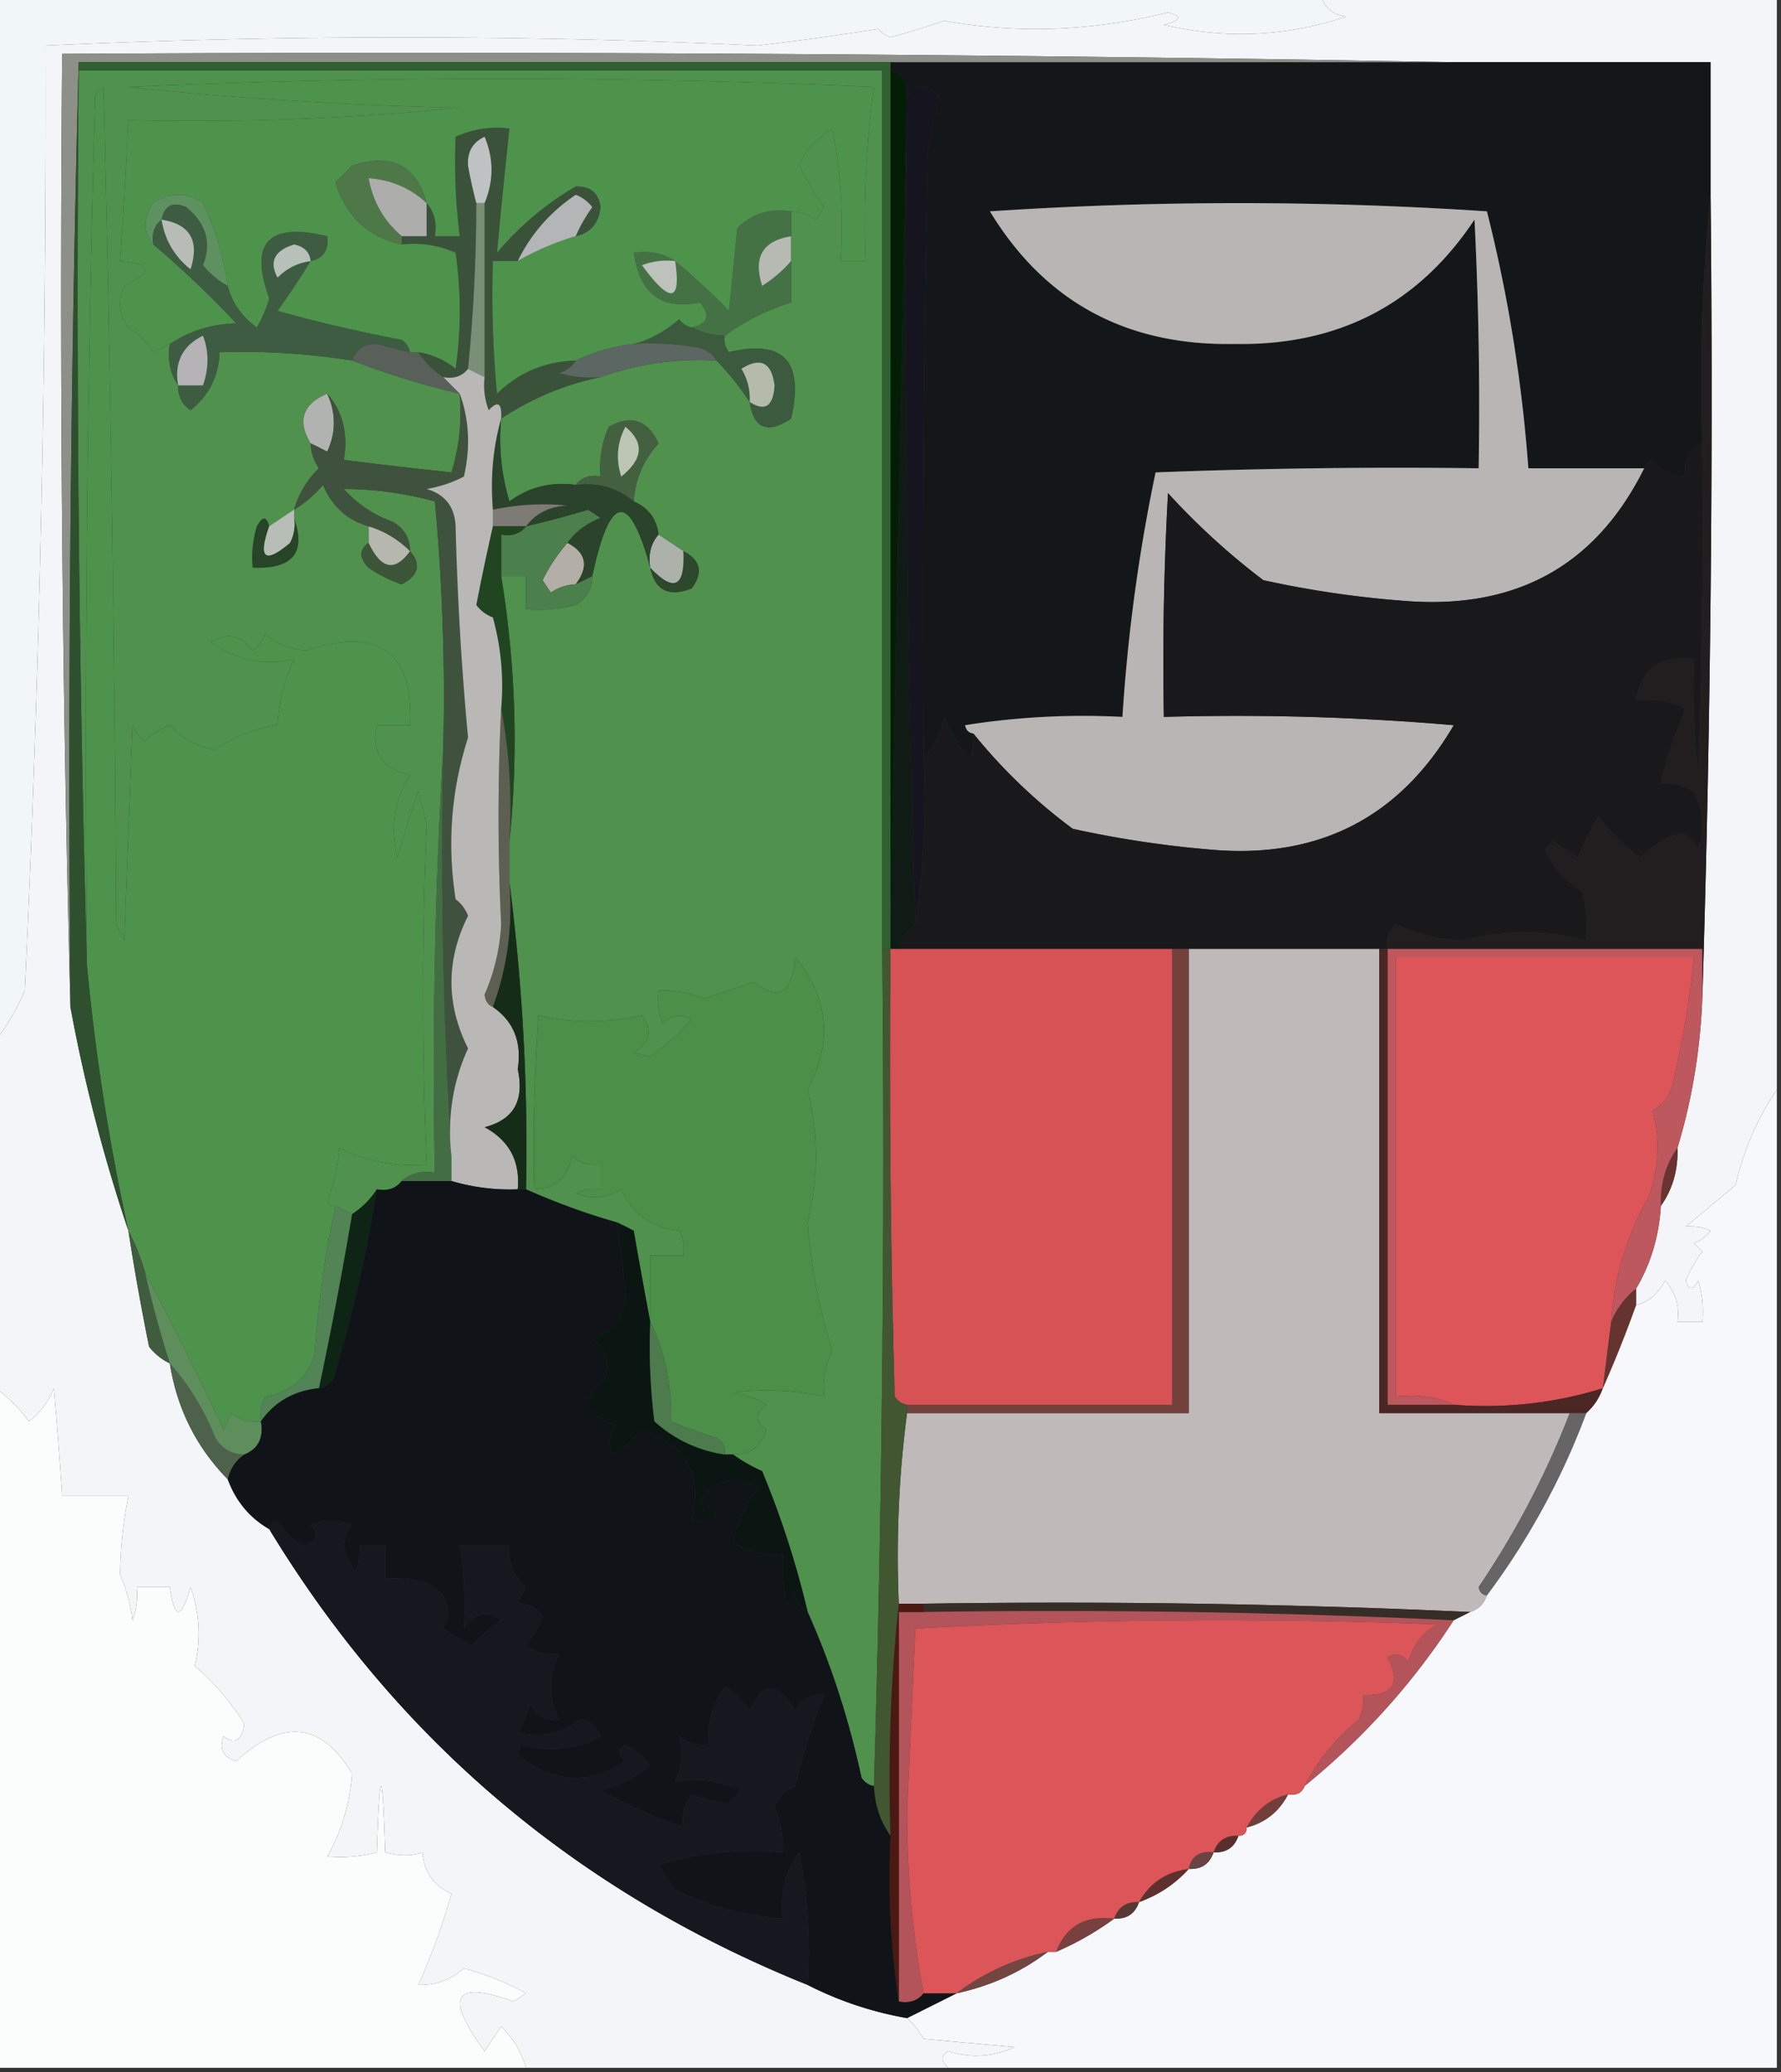 <svg xmlns="http://www.w3.org/2000/svg" width="215" height="250" style="shape-rendering:geometricPrecision;text-rendering:geometricPrecision;image-rendering:optimizeQuality;fill-rule:evenodd;clip-rule:evenodd"><rect width="100%" height="100%" fill="#333333" stroke="none"/><path style="opacity:1" fill="#f1f7f8" d="M-.5-.5h160c.381 1.431 1.381 2.264 3 2.5-7.165 2.416-14.498 2.75-22 1 2.095-.556 2.262-1.056.5-1.5-9.186 2.275-18.186 2.608-27 1a109.644 109.644 0 0 1-6.5 2 3.646 3.646 0 0 1-1.5-1c-4.777.748-9.61 1.414-14.5 2a930.853 930.853 0 0 0-86 0 2287.26 2287.26 0 0 1-2.5 114c-.941 2.227-2.108 4.227-3.5 6V-.5z"/><path style="opacity:1" fill="#f4f5f8" d="M159.5-.5h55v132c-2.298 3.335-3.964 7.168-5 11.5a728.46 728.46 0 0 1-6 5c1.238-.077 2.238.089 3 .5a4.457 4.457 0 0 1-2 1.5l1 1a18.08 18.08 0 0 0-2 3.5c.346 1.196.846 1.196 1.5 0a12.93 12.93 0 0 1 .5 5h-3c.269-1.929-.231-3.595-1.5-5-.759 1.563-1.926 2.563-3.5 3v-2c1.777-3.005 2.777-6.338 3-10 1.424-2.015 2.09-4.348 2-7 1.746-5.75 2.746-11.75 3-18a2352.522 2352.522 0 0 0 1-97v-16h-31a7056.614 7056.614 0 0 0-168-1c-.332 38.504.001 76.837 1 115a195.457 195.457 0 0 0 7 27c.72 4.67 1.554 9.337 2.5 14 .708.881 1.542 1.547 2.5 2 .854 5.443 3.187 10.11 7 14 .974 2.635 2.64 4.635 5 6 15.456 25.439 37.122 43.772 65 55a42.4 42.4 0 0 0 12 4c.767.672 1.434 1.505 2 2.5l11 1c-2.687 1.195-5.354 1.362-8 .5-.963.47-.963 1.137 0 2h-51c-.548-1.894-1.548-3.56-3-5l-2 3c-4.87-6.631-3.704-8.631 3.5-6l1.5-1a34.299 34.299 0 0 0-7.5-3c-1.597 1.385-3.43 2.051-5.5 2a80.286 80.286 0 0 0 4-11c-2.136-.972-3.303-2.639-3.5-5-1.299.466-2.799.466-4.5 0-.333-10.667-.667-10.667-1 0-2.012.514-4.012.68-6 .5 1.726-3.008 2.726-6.341 3-10-3.65-6.177-8.317-6.677-14-1.5-1.601-.535-2.101-1.535-1.5-3 1.367 1.024 2.2.524 2.5-1.5a30.068 30.068 0 0 0-6-7c.783-3.139.616-6.306-.5-9.5-1.114 3.956-1.947 3.956-2.5 0h-4a8.435 8.435 0 0 1-.5 4 20.438 20.438 0 0 0-1.5-5.5 50.873 50.873 0 0 1 1-9.5h-8c-.274-4.237-.607-8.57-1-13-.648 1.649-1.648 2.982-3 4-1.167-1.579-2.5-2.912-4-4v-42c1.392-1.773 2.559-3.773 3.5-6a2287.26 2287.26 0 0 0 2.5-114 930.853 930.853 0 0 1 86 0c4.89-.586 9.723-1.252 14.5-2 .414.457.914.79 1.5 1a109.644 109.644 0 0 0 6.5-2c8.814 1.608 17.814 1.275 27-1 1.762.444 1.595.944-.5 1.5 7.502 1.75 14.835 1.416 22-1-1.619-.236-2.619-1.069-3-2.5z"/><path style="opacity:1" fill="#031d06" d="M107.5 8.5c1.406.473 2.073 1.473 2 3l-2 100V8.5z"/><path style="opacity:1" fill="#16141e" d="M111.5 91.5c.324 6.854-.009 13.521-1 20a2500.453 2500.453 0 0 1-1-100c1.485-1.435 2.818-1.268 4 .5a26.674 26.674 0 0 0-1.5 6.5c-.5 24.331-.667 48.664-.5 73z"/><path style="opacity:1" fill="#0f1b14" d="M109.5 11.5c-.332 33.504.002 66.838 1 100-1.051.722-1.718 1.722-2 3h-1v-3l2-100z"/><path style="opacity:1" fill="#14171a" d="M107.5 8.5v-1h99v16c-.994 9.82-1.327 19.82-1 30-1.676.683-2.343 2.017-2 4-1.643.02-2.976-.647-4-2-.607.124-.94.457-1 1h-14a180.747 180.747 0 0 0-5-31 454.765 454.765 0 0 0-60 0c6.634 10.905 16.467 16.239 29.5 16 12.538.233 22.205-4.767 29-15 .5 9.994.666 19.994.5 30-13.004-.167-26.004 0-39 .5a208.166 208.166 0 0 0-4 29.5 91.123 91.123 0 0 0-19 1c.124.607.457.94 1 1a4.934 4.934 0 0 1-.5 3 15.457 15.457 0 0 1-3-5c-.374 1.991-1.207 3.658-2.5 5-.167-24.336 0-48.669.5-73 .236-2.264.736-4.43 1.5-6.5-1.182-1.768-2.515-1.935-4-.5.073-1.527-.594-2.527-2-3z"/><path style="opacity:1" fill="#b8b5b4" d="M198.5 56.5c-5.843 11.764-15.51 17.098-29 16a121.482 121.482 0 0 1-17-2.5A85.378 85.378 0 0 1 141 59.5c-.5 8.994-.666 17.994-.5 27a307.139 307.139 0 0 1 35 1c-6.573 11.204-16.406 16.204-29.5 15a125.415 125.415 0 0 1-16.5-2.5 65.511 65.511 0 0 1-12-11.5c-.543-.06-.876-.393-1-1a91.123 91.123 0 0 1 19-1c.634-9.966 1.968-19.8 4-29.5 12.996-.5 25.996-.667 39-.5.166-10.006 0-20.006-.5-30-6.795 10.233-16.462 15.233-29 15-13.033.239-22.866-5.095-29.5-16a454.765 454.765 0 0 1 60 0 180.747 180.747 0 0 1 5 31h14z"/><path style="opacity:1" fill="#4f914d" d="M9.5 8.5h97v106c.332 33.837-.002 67.504-1 101-.617-.111-1.117-.444-1.5-1-1.502-7.004-3.669-13.671-6.5-20a110.452 110.452 0 0 0-5.5-17 19.588 19.588 0 0 1-3.5-2c2.09.05 3.423-.95 4-3-1.333-1-1.333-2 0-3a10.256 10.256 0 0 0-4-1.5 32.994 32.994 0 0 1 11 .5c-.24-1.967.094-3.801 1-5.5a67.522 67.522 0 0 1-3-15.5c1.333-5.333 1.333-10.667 0-16 3.062-5.724 2.562-11.057-1.5-16-.393 4.358-2.06 5.358-5 3l-6 2a12.993 12.993 0 0 0-5.5-1 8.435 8.435 0 0 0 .5 4c1.05-1.017 2.216-1.184 3.5-.5a31.296 31.296 0 0 1-5 4.5l-2-.5c1.997-1.153 2.33-2.653 1-4.5-4.3.966-8.468.966-12.5 0a220.94 220.94 0 0 0-.5 21c2.55-.061 4.05-1.394 4.5-4 1.011.837 2.178 1.17 3.5 1v3a4.934 4.934 0 0 0-3 .5c1.94.743 3.774.576 5.5-.5 1.311 3.003 3.644 4.67 7 5 .483.948.65 1.948.5 3h-4v8a809.596 809.596 0 0 1-2-11 44.147 44.147 0 0 0-2-1 82.231 82.231 0 0 1-11-4 249.55 249.55 0 0 0-2-37v-5c1.09-10.554.756-21.22-1-32h3v4a18.436 18.436 0 0 0 6-.5c1.323-.816 1.99-1.983 2-3.5 2.133-9.95 4.466-10.284 7-1 .572 2.744 2.238 3.577 5 2.5 1.416-1.915 1.082-3.415-1-4.5l-3-2c-.238-1.904-1.238-3.238-3-4 .173-2.68 1.173-5.013 3-7-1.325-2.83-3.325-3.496-6-2a11.989 11.989 0 0 0-1 6c-1.291-.237-2.291.096-3 1-2.982-.396-5.649.271-8 2a25.87 25.87 0 0 1-1-10c3.741-2.464 7.741-4.13 12-5 4.486-1.602 9.153-2.269 14-2a32.46 32.46 0 0 1 4 5c.506 3.234 2.172 3.9 5 2 1.58-6.917-.92-9.584-7.5-8a2.428 2.428 0 0 1-.5-2 26.792 26.792 0 0 1 8-4v-11a5.576 5.576 0 0 1 3 1l1-1.5a30.393 30.393 0 0 1-3-5c.475-1.606 1.809-3.106 4-4.5a64.875 64.875 0 0 1 1 16h3a116.697 116.697 0 0 1 1-21c-30-1.333-60-1.333-90 0a482.234 482.234 0 0 0 40 2.5 320.88 320.88 0 0 1-40 1.5 656.397 656.397 0 0 1-1 17c3.8.32 3.966 1.32.5 3-.797 1.759-.63 3.425.5 5a9.427 9.427 0 0 1 3 3c.683-.363 1.35-.696 2-1-.285 1.915.049 3.581 1 5-.039 1.256.461 2.256 1.5 3 2.238-1.81 3.405-4.142 3.5-7a84.022 84.022 0 0 1 16 1 102.188 102.188 0 0 0 13 4c.284 3.277-.05 6.443-1 9.5a712.474 712.474 0 0 1-13-1.5c.536-3.198-.131-5.865-2-8-2.967 1.262-3.634 3.262-2 6a5.576 5.576 0 0 0 1 3c-1.452 1.44-2.452 3.106-3 5 1.294-.79 2.46-1.79 3.5-3 1.076 2.579 2.909 4.246 5.5 5v2c-1.153.813-1.153 1.813 0 3a15.681 15.681 0 0 0 4 2c2.034-1.074 2.367-2.407 1-4-.01-1.517-.677-2.684-2-3.5a14.582 14.582 0 0 1-6-4c3.696.003 7.363.503 11 1.5.924 9.96 1.258 19.96 1 30a650.846 650.846 0 0 0-1 51c-1.599-.268-2.932.066-4 1-.709.904-1.709 1.237-3 1a10.162 10.162 0 0 1-3 3l-2-1c-.438.065-.772-.101-1-.5a26.689 26.689 0 0 0 1.5-6.5c3.285 1.637 6.785 2.304 10.5 2a485.353 485.353 0 0 1 0-41l-1-4c-.896 2.644-1.73 5.31-2.5 8-.957-3.599-.457-6.932 1.5-10-3.324-.66-4.657-2.66-4-6h4c.421-8.898-3.745-11.898-12.5-9-1.895-.115-3.562-.781-5-2a4.452 4.452 0 0 1-1.5 2c-1.435-1.901-3.102-2.234-5-1 3.21 2.203 6.543 2.87 10 2-1.14 2.504-1.806 5.17-2 8-2.815.392-5.315 1.392-7.5 3-2.184-.385-4.018-1.385-5.5-3a7.291 7.291 0 0 0-3 2 4.452 4.452 0 0 1-1.5-2l-1 26-1-2a5103.228 5103.228 0 0 0-1.5-101l-1 1a2783.61 2783.61 0 0 0-1 105 2916.6 2916.6 0 0 1-1-108z"/><path style="opacity:1" fill="#2d482c" d="M82.5 66.5c2.082 1.085 2.416 2.585 1 4.5-2.762 1.077-4.428.244-5-2.5 2.869 3.012 4.202 2.345 4-2z"/><path style="opacity:1" fill="#b3aea6" d="M68.5 65.5c2.284 1.177 2.618 2.844 1 5a5.576 5.576 0 0 0-3 1l-1-1.5a20.938 20.938 0 0 1 3-4.5z"/><path style="opacity:1" fill="#4b7f4c" d="M68.5 65.5a20.938 20.938 0 0 0-3 4.5l1 1.5a5.576 5.576 0 0 1 3-1l2-1c-.01 1.517-.677 2.684-2 3.5a18.436 18.436 0 0 1-6 .5v-4h-3v-5c1.291.237 2.291-.096 3-1a125.08 125.08 0 0 0 7.5-2l1.5 1c-1.684.65-3.017 1.65-4 3z"/><path style="opacity:1" fill="#3c5437" d="M44.5 65.5c1.504 3.197 3.17 3.53 5 1 1.367 1.593 1.034 2.926-1 4a15.681 15.681 0 0 1-4-2c-1.153-1.187-1.153-2.187 0-3z"/><path style="opacity:1" fill="#274328" d="M32.5 63.5c-1.364 3.894-.531 4.56 2.5 2 .483-.948.65-1.948.5-3 1.497 4.195-.17 6.195-5 6-.16-1.7.006-3.366.5-5 .69-1.238 1.19-1.238 1.5 0z"/><path style="opacity:1" fill="#acb2a9" d="m79.5 64.5 3 2c.202 4.345-1.131 5.012-4 2-.268-1.599.066-2.932 1-4z"/><path style="opacity:1" fill="#b6b8b0" d="M44.5 63.5a11.741 11.741 0 0 1 5 3c-1.83 2.53-3.496 2.197-5-1v-2z"/><path style="opacity:1" fill="#2b432a" d="M60.5 50.5a25.87 25.87 0 0 0 1 10c2.351-1.729 5.018-2.396 8-2 2.71-.315 5.044.352 7 2 1.762.762 2.762 2.096 3 4-.934 1.068-1.268 2.401-1 4-2.534-9.284-4.867-8.95-7 1l-2 1c1.618-2.156 1.284-3.823-1-5 .983-1.35 2.316-2.35 4-3l-1.5-1a125.08 125.08 0 0 1-7.5 2c1.18-1.567 2.847-2.4 5-2.5a29.134 29.134 0 0 0-9 .5c-.315-3.871.018-7.538 1-11z"/><path style="opacity:1" fill="#b9bdb7" d="M35.5 61.5v1a4.932 4.932 0 0 1-.5 3c-3.031 2.56-3.864 1.894-2.5-2l3-2z"/><path style="opacity:1" fill="#7e7a76" d="M63.5 63.5h-4v-2a29.134 29.134 0 0 1 9-.5c-2.153.1-3.82.933-5 2.5z"/><path style="opacity:1" fill="#436141" d="M76.5 60.5c-1.956-1.648-4.29-2.315-7-2 .709-.904 1.709-1.237 3-1a11.989 11.989 0 0 1 1-6c2.675-1.496 4.675-.83 6 2-1.827 1.987-2.827 4.32-3 7z"/><path style="opacity:1" fill="#bdc6b4" d="M75.5 51.5c2.306 1.884 2.139 3.884-.5 6-.678-2.098-.51-4.098.5-6z"/><path style="opacity:1" fill="#b0b3b0" d="M39.5 47.5c1.075 2.355 1.075 4.689 0 7a44.358 44.358 0 0 0-2-1c-1.634-2.738-.967-4.738 2-6z"/><path style="opacity:1" fill="#3b523a" d="M69.5 28.5a18.492 18.492 0 0 1 2-3.5 4.452 4.452 0 0 0-2-1.5c-3.095 2.09-5.429 4.756-7 8h-3c-.166 5.344 0 10.677.5 16 2.608-2.55 5.774-3.884 9.5-4-.418.722-1.084 1.222-2 1.5 1.634.493 3.3.66 5 .5-4.259.87-8.259 2.536-12 5 .107-1.879-.393-2.212-1.5-1a8.434 8.434 0 0 1-.5-4v-21c1.114-2.677 1.114-5.344 0-8-1.446.67-2.112 1.838-2 3.5a53.543 53.543 0 0 0 1 4.5 204.244 204.244 0 0 1-1 20c-.709.904-1.709 1.237-3 1a10.174 10.174 0 0 1-3-3c1.67.251 3.17.918 4.5 2a49.248 49.248 0 0 0 0-14c-2.04-.923-4.208-1.256-6.5-1v-1h3v-4c.934 1.068 1.268 2.401 1 4h3a71.586 71.586 0 0 1-.5-12c2.04-.923 4.208-1.256 6.5-1a964.365 964.365 0 0 0-1.5 15c2.754-3.262 5.92-5.929 9.5-8 1.766-.066 2.766.768 3 2.5-.207 1.95-1.207 3.116-3 3.5z"/><path style="opacity:1" fill="#3c5a3e" d="M83.5 39.5c1.412.666 2.746.999 4 1a2.428 2.428 0 0 0 .5 2c6.58-1.584 9.08 1.083 7.5 8-2.828 1.9-4.494 1.234-5-2a32.46 32.46 0 0 0-4-5c-.418-.722-1.084-1.222-2-1.5a32.437 32.437 0 0 0-8-.5c2.018-.547 3.851-1.547 5.5-3 .383.556.883.89 1.5 1z"/><path style="opacity:1" fill="#b4bbab" d="M90.5 48.5a6.845 6.845 0 0 0-1-4c2.308-1.448 3.641-.782 4 2-.15 2.529-1.15 3.195-3 2z"/><path style="opacity:1" fill="#5c6763" d="M76.5 41.5a32.437 32.437 0 0 1 8 .5c.916.278 1.582.778 2 1.5-4.847-.269-9.514.398-14 2-1.7.16-3.366-.007-5-.5.916-.278 1.582-.778 2-1.5a21.16 21.16 0 0 1 7-2z"/><path style="opacity:1" fill="#59605a" d="M49.5 42.5h1a10.174 10.174 0 0 0 3 3l2 2a102.188 102.188 0 0 1-13-4c.462-1.38 1.462-2.047 3-2 1.35.346 2.682.679 4 1z"/><path style="opacity:1" fill="#3e5c41" d="M27.5 34.5c.531 2.044 1.698 3.71 3.5 5a16.228 16.228 0 0 0 1.5-3.5c-2.454-6.717-.12-9.217 7-7.5.215 1.679-.452 2.679-2 3a89.455 89.455 0 0 1-4 6c4.94 1.38 9.94 2.546 15 3.5.556.383.89.883 1 1.5-1.318-.321-2.65-.654-4-1-1.538-.047-2.538.62-3 2a84.022 84.022 0 0 0-16-1c-.095 2.858-1.262 5.19-3.5 7-1.039-.744-1.539-1.744-1.5-3-.951-1.419-1.285-3.085-1-5 2.351-1.57 5.018-2.403 8-2.5a122.218 122.218 0 0 0-10-9.5c-.237-1.291.096-2.291 1-3 .343-1.725 1.343-2.225 3-1.5 2.405 1.99 3.072 4.324 2 7a10.521 10.521 0 0 0 3 2.5z"/><path style="opacity:1" fill="#b5b3b5" d="M21.5 46.5c-.478-2.778.522-4.778 3-6 .73 1.901.73 3.901 0 6h-3z"/><path style="opacity:1" fill="#447245" d="M95.5 25.5v3c-3.444.545-4.611 2.545-3.5 6 1.359-.865 2.525-1.865 3.5-3v5a26.792 26.792 0 0 0-8 4c-1.254-.001-2.588-.334-4-1 1.965-.448 2.298-1.448 1-3-4.598.953-7.265-1.047-8-6 1.915-.285 3.581.049 5 1a79.446 79.446 0 0 1 6.5 6l1-10c1.789-1.729 3.956-2.396 6.5-2z"/><path style="opacity:1" fill="#7a8f76" d="M57.5 24.5h1v21l-2-1c.662-6.68.995-13.346 1-20z"/><path style="opacity:1" fill="#b7b9b3" d="M95.5 28.5v3c-.975 1.135-2.141 2.135-3.5 3-1.111-3.455.056-5.455 3.5-6z"/><path style="opacity:1" fill="#4e934c" d="M95.5 25.5c-2.544-.396-4.711.271-6.5 2l-1 10a79.446 79.446 0 0 0-6.5-6c-1.419-.951-3.085-1.285-5-1 .735 4.953 3.402 6.953 8 6 1.298 1.552.965 2.552-1 3-.617-.11-1.117-.444-1.5-1-1.649 1.453-3.482 2.453-5.5 3a21.16 21.16 0 0 0-7 2c-3.726.116-6.892 1.45-9.5 4-.5-5.323-.666-10.656-.5-16h3a32.897 32.897 0 0 1 7-3c1.793-.384 2.793-1.55 3-3.5-.234-1.732-1.234-2.566-3-2.5-3.58 2.071-6.746 4.738-9.5 8 .456-4.953.956-9.953 1.5-15-2.292-.256-4.46.077-6.5 1a71.586 71.586 0 0 0 .5 12h-3c.268-1.599-.066-2.932-1-4-1.264-4.579-4.264-6.079-9-4.5l-2 2c1.248 4.083 3.914 6.583 8 7.5 2.292-.256 4.46.077 6.5 1a49.248 49.248 0 0 1 0 14 9.173 9.173 0 0 0-4.5-2h-1c-.11-.617-.444-1.117-1-1.5-5.06-.954-10.06-2.12-15-3.5a89.455 89.455 0 0 0 4-6c1.548-.321 2.215-1.321 2-3-7.12-1.717-9.454.783-7 7.5a16.228 16.228 0 0 1-1.5 3.5c-1.802-1.29-2.969-2.956-3.5-5a34.839 34.839 0 0 0-3-10c-2-1.333-4-1.333-6 0-1.235 1.816-1.235 3.483 0 5 3.45 2.92 6.784 6.086 10 9.5-2.982.097-5.649.93-8 2.5-.65.304-1.317.637-2 1a9.427 9.427 0 0 0-3-3c-1.13-1.575-1.297-3.241-.5-5 3.466-1.68 3.3-2.68-.5-3 .407-5.661.74-11.328 1-17a320.88 320.88 0 0 0 40-1.5 482.234 482.234 0 0 1-40-2.5c30-1.333 60-1.333 90 0a116.697 116.697 0 0 0-1 21h-3a64.875 64.875 0 0 0-1-16c-2.191 1.394-3.525 2.894-4 4.5a30.393 30.393 0 0 0 3 5l-1 1.5a5.576 5.576 0 0 0-3-1z"/><path style="opacity:1" fill="#bdc2bd" d="M81.5 31.5c.749 4.996-.585 5.162-4 .5a8.434 8.434 0 0 1 4-.5z"/><path style="opacity:1" fill="#b8c0ba" d="M37.5 31.5c-1.544.203-2.878.87-4 2-1.035-1.938-.368-3.272 2-4 1.213.247 1.88.914 2 2z"/><path style="opacity:1" fill="#b7bdb6" d="M19.5 26.5c3.444.545 4.611 2.545 3.5 6-1.947-1.563-3.114-3.563-3.5-6z"/><path style="opacity:1" fill="#b4b5b7" d="M69.5 28.5a32.897 32.897 0 0 0-7 3c1.571-3.244 3.905-5.91 7-8a4.452 4.452 0 0 1 2 1.5 18.492 18.492 0 0 0-2 3.5z"/><path style="opacity:1" fill="#5e9160" d="M27.5 34.5a10.521 10.521 0 0 1-3-2.5c1.072-2.676.405-5.01-2-7-1.657-.725-2.657-.225-3 1.5-.904.709-1.237 1.709-1 3-1.235-1.517-1.235-3.184 0-5 2-1.333 4-1.333 6 0a34.839 34.839 0 0 1 3 10z"/><path style="opacity:1" fill="#4f7849" d="M51.5 24.5c-1.96-1.812-4.294-2.812-7-3 .498 2.826 1.831 5.16 4 7v1c-4.086-.917-6.752-3.417-8-7.5l2-2c4.736-1.579 7.736-.079 9 4.5z"/><path style="opacity:1" fill="#adadac" d="M51.5 24.5v4h-3c-2.169-1.84-3.502-4.174-4-7 2.706.188 5.04 1.188 7 3z"/><path style="opacity:1" fill="#bec2c2" d="M58.5 24.5h-1a53.543 53.543 0 0 1-1-4.5c-.112-1.662.554-2.83 2-3.5 1.114 2.656 1.114 5.323 0 8z"/><path style="opacity:1" fill="#8d9088" d="M175.5 7.5H9.5a3249.6 3249.6 0 0 0-1 114 3306.839 3306.839 0 0 1-1-115c56.17-.332 112.169.001 168 1z"/><path style="opacity:1" fill="#306032" d="M9.5 8.5v-1h98v107h-1V8.5h-97z"/><path style="opacity:1" fill="#19191c" d="M205.5 53.5c.167 13.338 0 26.67-.5 40a98.433 98.433 0 0 1-.5-14c-3.987-.489-6.32 1.178-7 5a9.864 9.864 0 0 1 6 1 48.4 48.4 0 0 0-3 9 6.846 6.846 0 0 1 4 1c1.147 2.265 1.314 4.598.5 7-.388-.928-1.055-1.595-2-2a11.787 11.787 0 0 0-5 3c-1.873-1.368-3.54-3.034-5-5a29.144 29.144 0 0 0-2.5 5l-3-2-1 1a10.91 10.91 0 0 0 4.5 5c.495 1.973.662 3.973.5 6-4.996-1.325-9.996-1.325-15 0-2.871-.118-5.538-.784-8-2-.886.825-1.219 1.825-1 3h-59c.282-1.278.949-2.278 2-3 .991-6.479 1.324-13.146 1-20 1.293-1.342 2.126-3.009 2.5-5a15.457 15.457 0 0 0 3 5 4.934 4.934 0 0 0 .5-3 65.511 65.511 0 0 0 12 11.5 125.415 125.415 0 0 0 16.5 2.5c13.094 1.204 22.927-3.796 29.5-15a307.139 307.139 0 0 0-35-1c-.166-9.006 0-18.006.5-27A85.378 85.378 0 0 0 152.5 70a121.482 121.482 0 0 0 17 2.5c13.49 1.098 23.157-4.236 29-16 .06-.543.393-.876 1-1 1.024 1.353 2.357 2.02 4 2-.343-1.983.324-3.317 2-4z"/><path style="opacity:1" fill="#224521" d="M59.5 63.5h4c-.709.904-1.709 1.237-3 1v5c1.756 10.78 2.09 21.446 1 32 .321-5.526-.012-10.86-1-16a31.121 31.121 0 0 0-1-11 4.452 4.452 0 0 1-2-1.5c.632-3.27 1.299-6.437 2-9.5z"/><path style="opacity:1" fill="#221e1f" d="M206.5 23.5c.332 32.504-.002 64.838-1 97v-6h-38c-.219-1.175.114-2.175 1-3 2.462 1.216 5.129 1.882 8 2 5.004-1.325 10.004-1.325 15 0a18.453 18.453 0 0 0-.5-6 10.91 10.91 0 0 1-4.5-5l1-1 3 2a29.144 29.144 0 0 1 2.5-5c1.46 1.966 3.127 3.632 5 5a11.787 11.787 0 0 1 5-3c.945.405 1.612 1.072 2 2 .814-2.402.647-4.735-.5-7a6.846 6.846 0 0 0-4-1 48.4 48.4 0 0 1 3-9 9.864 9.864 0 0 0-6-1c.68-3.822 3.013-5.489 7-5a98.433 98.433 0 0 0 .5 14c.5-13.33.667-26.662.5-40-.327-10.18.006-20.18 1-30z"/><path style="opacity:1" fill="#3f523d" d="M39.5 47.5c1.869 2.135 2.536 4.802 2 8 4.383.546 8.717 1.046 13 1.5.95-3.057 1.284-6.223 1-9.5 1.14 3.14 1.307 6.473.5 10a15.276 15.276 0 0 1-4.5 1.5c2.223.652 3.39 2.152 3.5 4.5.21 8.535.71 17.035 1.5 25.5-2.035 6.33-2.535 12.829-1.5 19.5a4.451 4.451 0 0 1 1.5 2c-2.667 5.333-2.667 10.667 0 16-1.86 4.057-2.526 8.391-2 13a600.847 600.847 0 0 1-1-49c.258-10.04-.076-20.04-1-30a41.578 41.578 0 0 0-11-1.5 14.582 14.582 0 0 0 6 4c1.323.816 1.99 1.983 2 3.5a11.741 11.741 0 0 0-5-3c-2.591-.754-4.424-2.421-5.5-5a14.692 14.692 0 0 1-3.5 3c.548-1.894 1.548-3.56 3-5a5.576 5.576 0 0 1-1-3c.65.304 1.316.637 2 1 1.075-2.311 1.075-4.645 0-7z"/><path style="opacity:1" fill="#4d934c" d="M40.5 145.5a117.716 117.716 0 0 0-2.5 18c-.998 2.837-2.998 4.503-6 5a4.932 4.932 0 0 0-.5 3c-1.322.17-2.489-.163-3.5-1l-1 2a459.759 459.759 0 0 0-9.5-19 26.329 26.329 0 0 0-2-5 264.302 264.302 0 0 1-5-32 2783.61 2783.61 0 0 1 1-105l1-1a5103.228 5103.228 0 0 1 1.5 101l1 2 1-26a4.452 4.452 0 0 0 1.5 2 7.291 7.291 0 0 1 3-2c1.482 1.615 3.316 2.615 5.5 3 2.185-1.608 4.685-2.608 7.5-3 .194-2.83.86-5.496 2-8-3.457.87-6.79.203-10-2 1.898-1.234 3.565-.901 5 1a4.452 4.452 0 0 0 1.5-2c1.438 1.219 3.105 1.885 5 2 8.755-2.898 12.921.102 12.5 9h-4c-.657 3.34.676 5.34 4 6-1.957 3.068-2.457 6.401-1.5 10 .77-2.69 1.604-5.356 2.5-8l1 4a485.353 485.353 0 0 0 0 41c-3.715.304-7.215-.363-10.5-2a26.689 26.689 0 0 1-1.5 6.5c.228.399.562.565 1 .5z"/><path style="opacity:1" fill="#436e44" d="M53.5 90.5a600.847 600.847 0 0 0 1 49v3h-6c1.068-.934 2.401-1.268 4-1a650.846 650.846 0 0 1 1-51z"/><path style="opacity:1" fill="#5d5f52" d="M60.5 85.5c.988 5.14 1.321 10.474 1 16v5c.425 5.228-.242 10.228-2 15-.597-.235-.93-.735-1-1.5a24.314 24.314 0 0 0 2-8.5 265.88 265.88 0 0 1 0-26z"/><path style="opacity:1" fill="#2f502f" d="M9.5 7.5v1a2916.6 2916.6 0 0 0 1 108 264.302 264.302 0 0 0 5 32 195.457 195.457 0 0 1-7-27 3249.6 3249.6 0 0 1 1-114z"/><path style="opacity:1" fill="#bfb9b9" d="M143.5 114.5h23v56h23a105.236 105.236 0 0 1-11 21c.124.607.457.94 1 1-.333 1-1 1.667-2 2a1089.684 1089.684 0 0 0-66-1h-3c-.325-7.852.008-15.518 1-23h34v-56z"/><path style="opacity:1" fill="#dd5559" d="m194.5 159.5-1 8c-5.783 1.805-11.783 2.472-18 2-2.107-.968-4.441-1.302-7-1v-53h36a116.993 116.993 0 0 1-2.5 15c-.318 1.561-1.151 2.728-2.5 3.5.922 3.459.755 6.959-.5 10.5-2.672 4.67-4.172 9.67-4.5 15z"/><path style="opacity:1" fill="#b9b8b7" d="m56.5 44.5 2 1a8.434 8.434 0 0 0 .5 4c1.107-1.212 1.607-.879 1.5 1-.982 3.462-1.315 7.129-1 11v2a283.867 283.867 0 0 0-2 9.5 4.452 4.452 0 0 0 2 1.5 31.121 31.121 0 0 1 1 11 265.88 265.88 0 0 0 0 26 24.314 24.314 0 0 1-2 8.5c.07.765.403 1.265 1 1.5 2.512 1.737 3.512 4.237 3 7.5.832 3.79-.501 6.124-4 7 2.979 1.612 4.312 4.112 4 7.5a24.93 24.93 0 0 1-8-1v-3c-.526-4.609.14-8.943 2-13-2.667-5.333-2.667-10.667 0-16a4.451 4.451 0 0 0-1.5-2c-1.035-6.671-.535-13.17 1.5-19.5A372.457 372.457 0 0 1 55 63.5c-.11-2.348-1.277-3.848-3.5-4.5a15.276 15.276 0 0 0 4.5-1.5c.807-3.527.64-6.86-.5-10l-2-2c1.291.237 2.291-.096 3-1z"/><path style="opacity:1" fill="#4b8f48" d="M88.5 175.5h-1c.13-.876-.203-1.543-1-2a66.705 66.705 0 0 1-5.5-2c.102-4.456-.732-8.456-2.5-12v-8h4a4.932 4.932 0 0 0-.5-3c-3.356-.33-5.689-1.997-7-5-1.726 1.076-3.56 1.243-5.5.5a4.934 4.934 0 0 1 3-.5v-3c-1.322.17-2.489-.163-3.5-1-.45 2.606-1.95 3.939-4.5 4-.166-7.008 0-14.008.5-21 4.032.966 8.2.966 12.5 0 1.33 1.847.997 3.347-1 4.5l2 .5a31.296 31.296 0 0 0 5-4.5c-1.284-.684-2.45-.517-3.5.5a8.435 8.435 0 0 1-.5-4c1.9-.067 3.734.267 5.5 1l6-2c2.94 2.358 4.607 1.358 5-3 4.062 4.943 4.562 10.276 1.5 16 1.333 5.333 1.333 10.667 0 16a67.522 67.522 0 0 0 3 15.5c-.906 1.699-1.24 3.533-1 5.5a32.994 32.994 0 0 0-11-.5c1.438.219 2.771.719 4 1.5-1.333 1-1.333 2 0 3-.577 2.05-1.91 3.05-4 3z"/><path style="opacity:1" fill="#152d18" d="M61.5 106.5a249.55 249.55 0 0 1 2 37h-1c.312-3.388-1.021-5.888-4-7.5 3.499-.876 4.832-3.21 4-7 .512-3.263-.488-5.763-3-7.5 1.758-4.772 2.425-9.772 2-15z"/><path style="opacity:1" fill="#69332f" d="M202.5 138.5c.09 2.652-.576 4.985-2 7-.09-2.652.576-4.985 2-7z"/><path style="opacity:1" fill="#73403c" d="M141.5 114.5h2v56h-34v-1h32v-55z"/><path style="opacity:1" fill="#d65255" d="M107.5 114.5h34v55h-32c-.617-.111-1.117-.444-1.5-1-.5-17.997-.667-35.997-.5-54z"/><path style="opacity:1" fill="#bd585e" d="M167.5 114.5h38v6c-.254 6.25-1.254 12.25-3 18-1.424 2.015-2.09 4.348-2 7-.223 3.662-1.223 6.995-3 10a9.82 9.82 0 0 0-3 4c.328-5.33 1.828-10.33 4.5-15 1.255-3.541 1.422-7.041.5-10.5 1.349-.772 2.182-1.939 2.5-3.5a116.993 116.993 0 0 0 2.5-15h-36v53c2.559-.302 4.893.032 7 1h-8v-55z"/><path style="opacity:1" fill="#0e2415" d="M45.5 143.5a176.384 176.384 0 0 1-5 22c-.247 1.213-.914 1.88-2 2a514.034 514.034 0 0 0 4-21 10.162 10.162 0 0 0 3-3z"/><path style="opacity:1" fill="#4b2624" d="M166.5 114.5h1v55h8c6.217.472 12.217-.195 18-2-.432 1.21-1.099 2.21-2 3h-25v-56z"/><path style="opacity:1" fill="#528456" d="m40.5 145.5 2 1a514.034 514.034 0 0 1-4 21c-3.033.315-5.366 1.649-7 4a4.932 4.932 0 0 1 .5-3c3.002-.497 5.002-2.163 6-5a117.716 117.716 0 0 1 2.5-18z"/><path style="opacity:1" fill="#663430" d="M197.5 155.5v2a142.965 142.965 0 0 1-4 10l1-8a9.82 9.82 0 0 1 3-4z"/><path style="opacity:1" fill="#3f5c3f" d="M15.5 148.5a26.329 26.329 0 0 1 2 5 133.978 133.978 0 0 0 3 11c-.958-.453-1.792-1.119-2.5-2-.946-4.663-1.78-9.33-2.5-14z"/><path style="opacity:1" fill="#4d614b" d="M20.5 164.5c2.31 2.602 4.143 5.602 5.5 9 .816 1.323 1.983 1.989 3.5 2-1.051.722-1.718 1.722-2 3-3.813-3.89-6.146-8.557-7-14z"/><path style="opacity:1" fill="#fbfdfc" d="M-.5 167.5c1.5 1.088 2.833 2.421 4 4 1.352-1.018 2.352-2.351 3-4 .393 4.43.726 8.763 1 13h8a50.873 50.873 0 0 0-1 9.5 20.438 20.438 0 0 1 1.5 5.5 8.435 8.435 0 0 0 .5-4h4c.553 3.956 1.386 3.956 2.5 0 1.116 3.194 1.283 6.361.5 9.5a30.068 30.068 0 0 1 6 7c-.3 2.024-1.133 2.524-2.5 1.5-.601 1.465-.101 2.465 1.5 3 5.683-5.177 10.35-4.677 14 1.5-.274 3.659-1.274 6.992-3 10 1.988.18 3.988.014 6-.5.333-10.667.667-10.667 1 0 1.701.466 3.201.466 4.5 0 .197 2.361 1.364 4.028 3.5 5a80.286 80.286 0 0 1-4 11c2.07.051 3.903-.615 5.5-2 2.63.709 5.13 1.709 7.5 3l-1.5 1c-7.204-2.631-8.37-.631-3.5 6l2-3c1.452 1.44 2.452 3.106 3 5h-64v-82z"/><path style="opacity:1" fill="#5d8e5c" d="M17.5 153.5a459.759 459.759 0 0 1 9.5 19l1-2c1.011.837 2.178 1.17 3.5 1 .343 1.983-.323 3.317-2 4-1.517-.011-2.684-.677-3.5-2-1.357-3.398-3.19-6.398-5.5-9a133.978 133.978 0 0 1-3-11z"/><path style="opacity:1" fill="#0b1613" d="M74.5 147.5c.65.304 1.317.637 2 1a809.596 809.596 0 0 0 2 11 72.442 72.442 0 0 0 .5 12c2.448 2.191 5.282 3.524 8.5 4h1a19.588 19.588 0 0 0 3.5 2c2.3 5.544 4.134 11.21 5.5 17-.722-.418-1.222-1.084-1.5-2l-1 1a18.437 18.437 0 0 1-.5-6c-2.25.319-4.25-.181-6-1.5.39-2.061 1.39-4.228 3-6.5-2.793-1.455-5.126-.955-7 1.5 2.832 1.908 2.499 2.741-1 2.5 1.36-5.546-.64-9.212-6-11a14.984 14.984 0 0 1-3.5 3c-.684-1.284-.517-2.451.5-3.5-4.09-1.274-4.59-3.108-1.5-5.5.684-1.979.184-3.646-1.5-5 2.761-.999 4.094-2.999 4-6-.337-2.676-.67-5.343-1-8z"/><path style="opacity:1" fill="#4d7b4d" d="M78.5 159.5c1.768 3.544 2.602 7.544 2.5 12a66.705 66.705 0 0 0 5.5 2c.797.457 1.13 1.124 1 2-3.218-.476-6.052-1.809-8.5-4a72.442 72.442 0 0 1-.5-12z"/><path style="opacity:1" fill="#676466" d="M189.5 170.5h2a88.101 88.101 0 0 1-12 22c-.543-.06-.876-.393-1-1a105.236 105.236 0 0 0 11-21z"/><path style="opacity:1" fill="#362d28" d="M111.5 194.5v-1c22.173-.331 44.173.003 66 1l-2 1a1024.542 1024.542 0 0 0-64-1z"/><path style="opacity:1" fill="#b2545a" d="M111.5 194.5c21.507-.331 42.84.003 64 1-4.918 7.587-10.918 14.254-18 20 1.551-3.063 3.718-5.729 6.5-8a4.934 4.934 0 0 0 .5-3c3.661.15 4.661-1.35 3-4.5.949-.617 1.782-.451 2.5.5.574-1.992 1.741-3.492 3.5-4.5a669.398 669.398 0 0 0-63 .5l-1 22c.003 7.698.669 15.032 2 22-.709.904-1.709 1.237-3 1v-47h3z"/><path style="opacity:1" fill="#4c1812" d="M108.5 193.5h3v1h-3v47c-.991-6.479-1.324-13.146-1-20-.327-9.515.006-18.848 1-28z"/><path style="opacity:1" fill="#f7f8fb" d="M214.5 131.5v118h-100c-.963-.863-.963-1.53 0-2 2.646.862 5.313.695 8-.5l-11-1c-.566-.995-1.233-1.828-2-2.5l6-3c4.082-.876 7.749-2.543 11-5h1a35.666 35.666 0 0 0 7-4c1.527.073 2.527-.594 3-2 2.353-.84 4.353-2.174 6-4 1.527.073 2.527-.594 3-2 1.527.073 2.527-.594 3-2 .667 0 1-.333 1-1 2.249-.58 3.915-1.913 5-4 .992.172 1.658-.162 2-1 7.082-5.746 13.082-12.413 18-20l2-1c1-.333 1.667-1 2-2a88.101 88.101 0 0 0 12-22c.901-.79 1.568-1.79 2-3a142.965 142.965 0 0 0 4-10c1.574-.437 2.741-1.437 3.5-3 1.269 1.405 1.769 3.071 1.5 5h3a12.93 12.93 0 0 0-.5-5c-.654 1.196-1.154 1.196-1.5 0a18.08 18.08 0 0 1 2-3.5l-1-1a4.457 4.457 0 0 0 2-1.5c-.762-.411-1.762-.577-3-.5a728.46 728.46 0 0 0 6-5c1.036-4.332 2.702-8.165 5-11.5z"/><path style="opacity:1" fill="#405731" d="M106.5 114.5h1c-.167 18.003 0 36.003.5 54 .383.556.883.889 1.5 1v1c-.992 7.482-1.325 15.148-1 23-.994 9.152-1.327 18.485-1 28-1.238-1.714-1.905-3.714-2-6a2550.778 2550.778 0 0 0 1-101z"/><path style="opacity:1" fill="#101418" d="M48.5 142.5h6a24.93 24.93 0 0 0 8 1h1a82.231 82.231 0 0 0 11 4c.33 2.657.663 5.324 1 8 .094 3.001-1.239 5.001-4 6 1.684 1.354 2.184 3.021 1.5 5-3.09 2.392-2.59 4.226 1.5 5.5-1.017 1.049-1.184 2.216-.5 3.5a14.984 14.984 0 0 0 3.5-3c5.36 1.788 7.36 5.454 6 11 3.499.241 3.832-.592 1-2.5 1.874-2.455 4.207-2.955 7-1.5-1.61 2.272-2.61 4.439-3 6.5 1.75 1.319 3.75 1.819 6 1.5a18.437 18.437 0 0 0 .5 6l1-1c.278.916.778 1.582 1.5 2 2.831 6.329 4.998 12.996 6.5 20 .383.556.883.889 1.5 1 .095 2.286.762 4.286 2 6-.324 6.854.009 13.521 1 20 1.291.237 2.291-.096 3-1h4l-6 3a42.4 42.4 0 0 1-12-4 64.873 64.873 0 0 0-1-16c-1.729 2.351-2.396 5.018-2 8a34.758 34.758 0 0 1-13-3.5l-2-3c4.809-1.442 9.809-1.942 15-1.5a12.988 12.988 0 0 0-1-5.5c.508-1.169 1.342-2.002 2.5-2.5a73.172 73.172 0 0 1 3.5-11c-1.624-.14-2.79.527-3.5 2-2.115-3.69-3.949-3.69-5.5 0a9.419 9.419 0 0 0-3-3c-1.444 2.108-2.11 4.441-2 7-1.322.17-2.489-.163-3.5-1 .51 1.88.343 3.713-.5 5.5 2.609-.528 5.275-.195 8 1l-1.5 1.5c-1.399-.001-2.899-.335-4.5-1-.929 1.189-1.262 2.522-1 4a61.838 61.838 0 0 1-10-4.5 15.384 15.384 0 0 0 6-3 10.756 10.756 0 0 0-3-2.5c-1.006.438-1.006 1.104 0 2-3.99 2.663-7.99 2.663-12 0-1.021-.502-1.188-1.168-.5-2 3.197.936 6.364.603 9.5-1-.387-1.22-1.22-1.887-2.5-2-2.267 1.758-4.767 2.258-7.5 1.5a11.357 11.357 0 0 0 1.5-3.5c.71 1.473 1.876 2.14 3.5 2-1.333-2.667-1.333-5.333 0-8-1.478.262-2.811-.071-4-1a11.077 11.077 0 0 0 2-3.5c-.884-1.098-1.884-1.598-3-1.5l1-2c-1.505-1.342-2.172-3.008-2-5h-6c.568 3.434.734 6.768.5 10 1.24-1.921 2.74-2.254 4.5-1a23.639 23.639 0 0 0-3.5 3 26.598 26.598 0 0 1-3.5-2c1.214-2.351.547-4.184-2-5.5a12.93 12.93 0 0 0-5-.5v-4h-3c-.212 3.815-.878 3.815-2 0a4.94 4.94 0 0 1 1-2.5c-1.667-.667-3.333-.667-5 0 1.104 1.131.77 1.965-1 2.5a9.419 9.419 0 0 1-3-3c-.607.124-.94.457-1 1-2.36-1.365-4.026-3.365-5-6 .282-1.278.949-2.278 2-3 1.677-.683 2.343-2.017 2-4 1.634-2.351 3.967-3.685 7-4 1.086-.12 1.753-.787 2-2a176.384 176.384 0 0 0 5-22c1.291.237 2.291-.096 3-1z"/><path style="opacity:1" fill="#15191f" d="M97.5 239.5c-27.878-11.228-49.544-29.561-65-55 .06-.543.393-.876 1-1a9.419 9.419 0 0 0 3 3c1.77-.535 2.104-1.369 1-2.5 1.667-.667 3.333-.667 5 0a4.94 4.94 0 0 0-1 2.5c1.122 3.815 1.788 3.815 2 0h3v4c1.7-.16 3.366.006 5 .5 2.547 1.316 3.214 3.149 2 5.5a26.598 26.598 0 0 0 3.5 2 23.639 23.639 0 0 1 3.5-3c-1.76-1.254-3.26-.921-4.5 1 .234-3.232.068-6.566-.5-10h6c-.172 1.992.495 3.658 2 5l-1 2c1.116-.098 2.116.402 3 1.5a11.077 11.077 0 0 1-2 3.5c1.189.929 2.522 1.262 4 1-1.333 2.667-1.333 5.333 0 8-1.624.14-2.79-.527-3.5-2a11.357 11.357 0 0 1-1.5 3.5c2.733.758 5.233.258 7.5-1.5 1.28.113 2.113.78 2.5 2-3.136 1.603-6.303 1.936-9.5 1-.688.832-.521 1.498.5 2 4.01 2.663 8.01 2.663 12 0-1.006-.896-1.006-1.562 0-2a10.756 10.756 0 0 1 3 2.5 15.384 15.384 0 0 1-6 3 61.838 61.838 0 0 0 10 4.5c-.262-1.478.071-2.811 1-4 1.601.665 3.101.999 4.5 1l1.5-1.5c-2.725-1.195-5.391-1.528-8-1 .843-1.787 1.01-3.62.5-5.5 1.011.837 2.178 1.17 3.5 1-.11-2.559.556-4.892 2-7a9.419 9.419 0 0 1 3 3c1.551-3.69 3.385-3.69 5.5 0 .71-1.473 1.876-2.14 3.5-2a73.172 73.172 0 0 0-3.5 11c-1.158.498-1.992 1.331-2.5 2.5a12.988 12.988 0 0 1 1 5.5c-5.191-.442-10.191.058-15 1.5l2 3a34.758 34.758 0 0 0 13 3.5c-.396-2.982.271-5.649 2-8a64.873 64.873 0 0 1 1 16z"/><path style="opacity:1" fill="#723e3c" d="M155.5 216.5c-1.085 2.087-2.751 3.42-5 4 1.085-2.087 2.751-3.42 5-4z"/><path style="opacity:1" fill="#582f2d" d="M149.5 221.5c-.473 1.406-1.473 2.073-3 2 .473-1.406 1.473-2.073 3-2z"/><path style="opacity:1" fill="#694443" d="M146.5 223.5c-.473 1.406-1.473 2.073-3 2 .321-1.548 1.321-2.215 3-2z"/><path style="opacity:1" fill="#5f312e" d="M143.5 225.5c-1.647 1.826-3.647 3.16-6 4 1.302-2.322 3.302-3.655 6-4z"/><path style="opacity:1" fill="#573834" d="M137.5 229.5c-.473 1.406-1.473 2.073-3 2 .473-1.406 1.473-2.073 3-2z"/><path style="opacity:1" fill="#78403f" d="M134.5 231.5a35.666 35.666 0 0 1-7 4c1.165-3.09 3.498-4.424 7-4z"/><path style="opacity:1" fill="#dc5558" d="M157.5 215.5c-.342.838-1.008 1.172-2 1-2.249.58-3.915 1.913-5 4 0 .667-.333 1-1 1-1.527-.073-2.527.594-3 2-1.679-.215-2.679.452-3 2-2.698.345-4.698 1.678-6 4-1.527-.073-2.527.594-3 2-3.502-.424-5.835.91-7 4h-1c-4.113.893-7.78 2.56-11 5h-4c-1.331-6.968-1.997-14.302-2-22l1-22a669.398 669.398 0 0 1 63-.5c-1.759 1.008-2.926 2.508-3.5 4.5-.718-.951-1.551-1.117-2.5-.5 1.661 3.15.661 4.65-3 4.5a4.934 4.934 0 0 1-.5 3c-2.782 2.271-4.949 4.937-6.5 8z"/><path style="opacity:1" fill="#734641" d="M126.5 235.5c-3.251 2.457-6.918 4.124-11 5 3.22-2.44 6.887-4.107 11-5z"/></svg>
